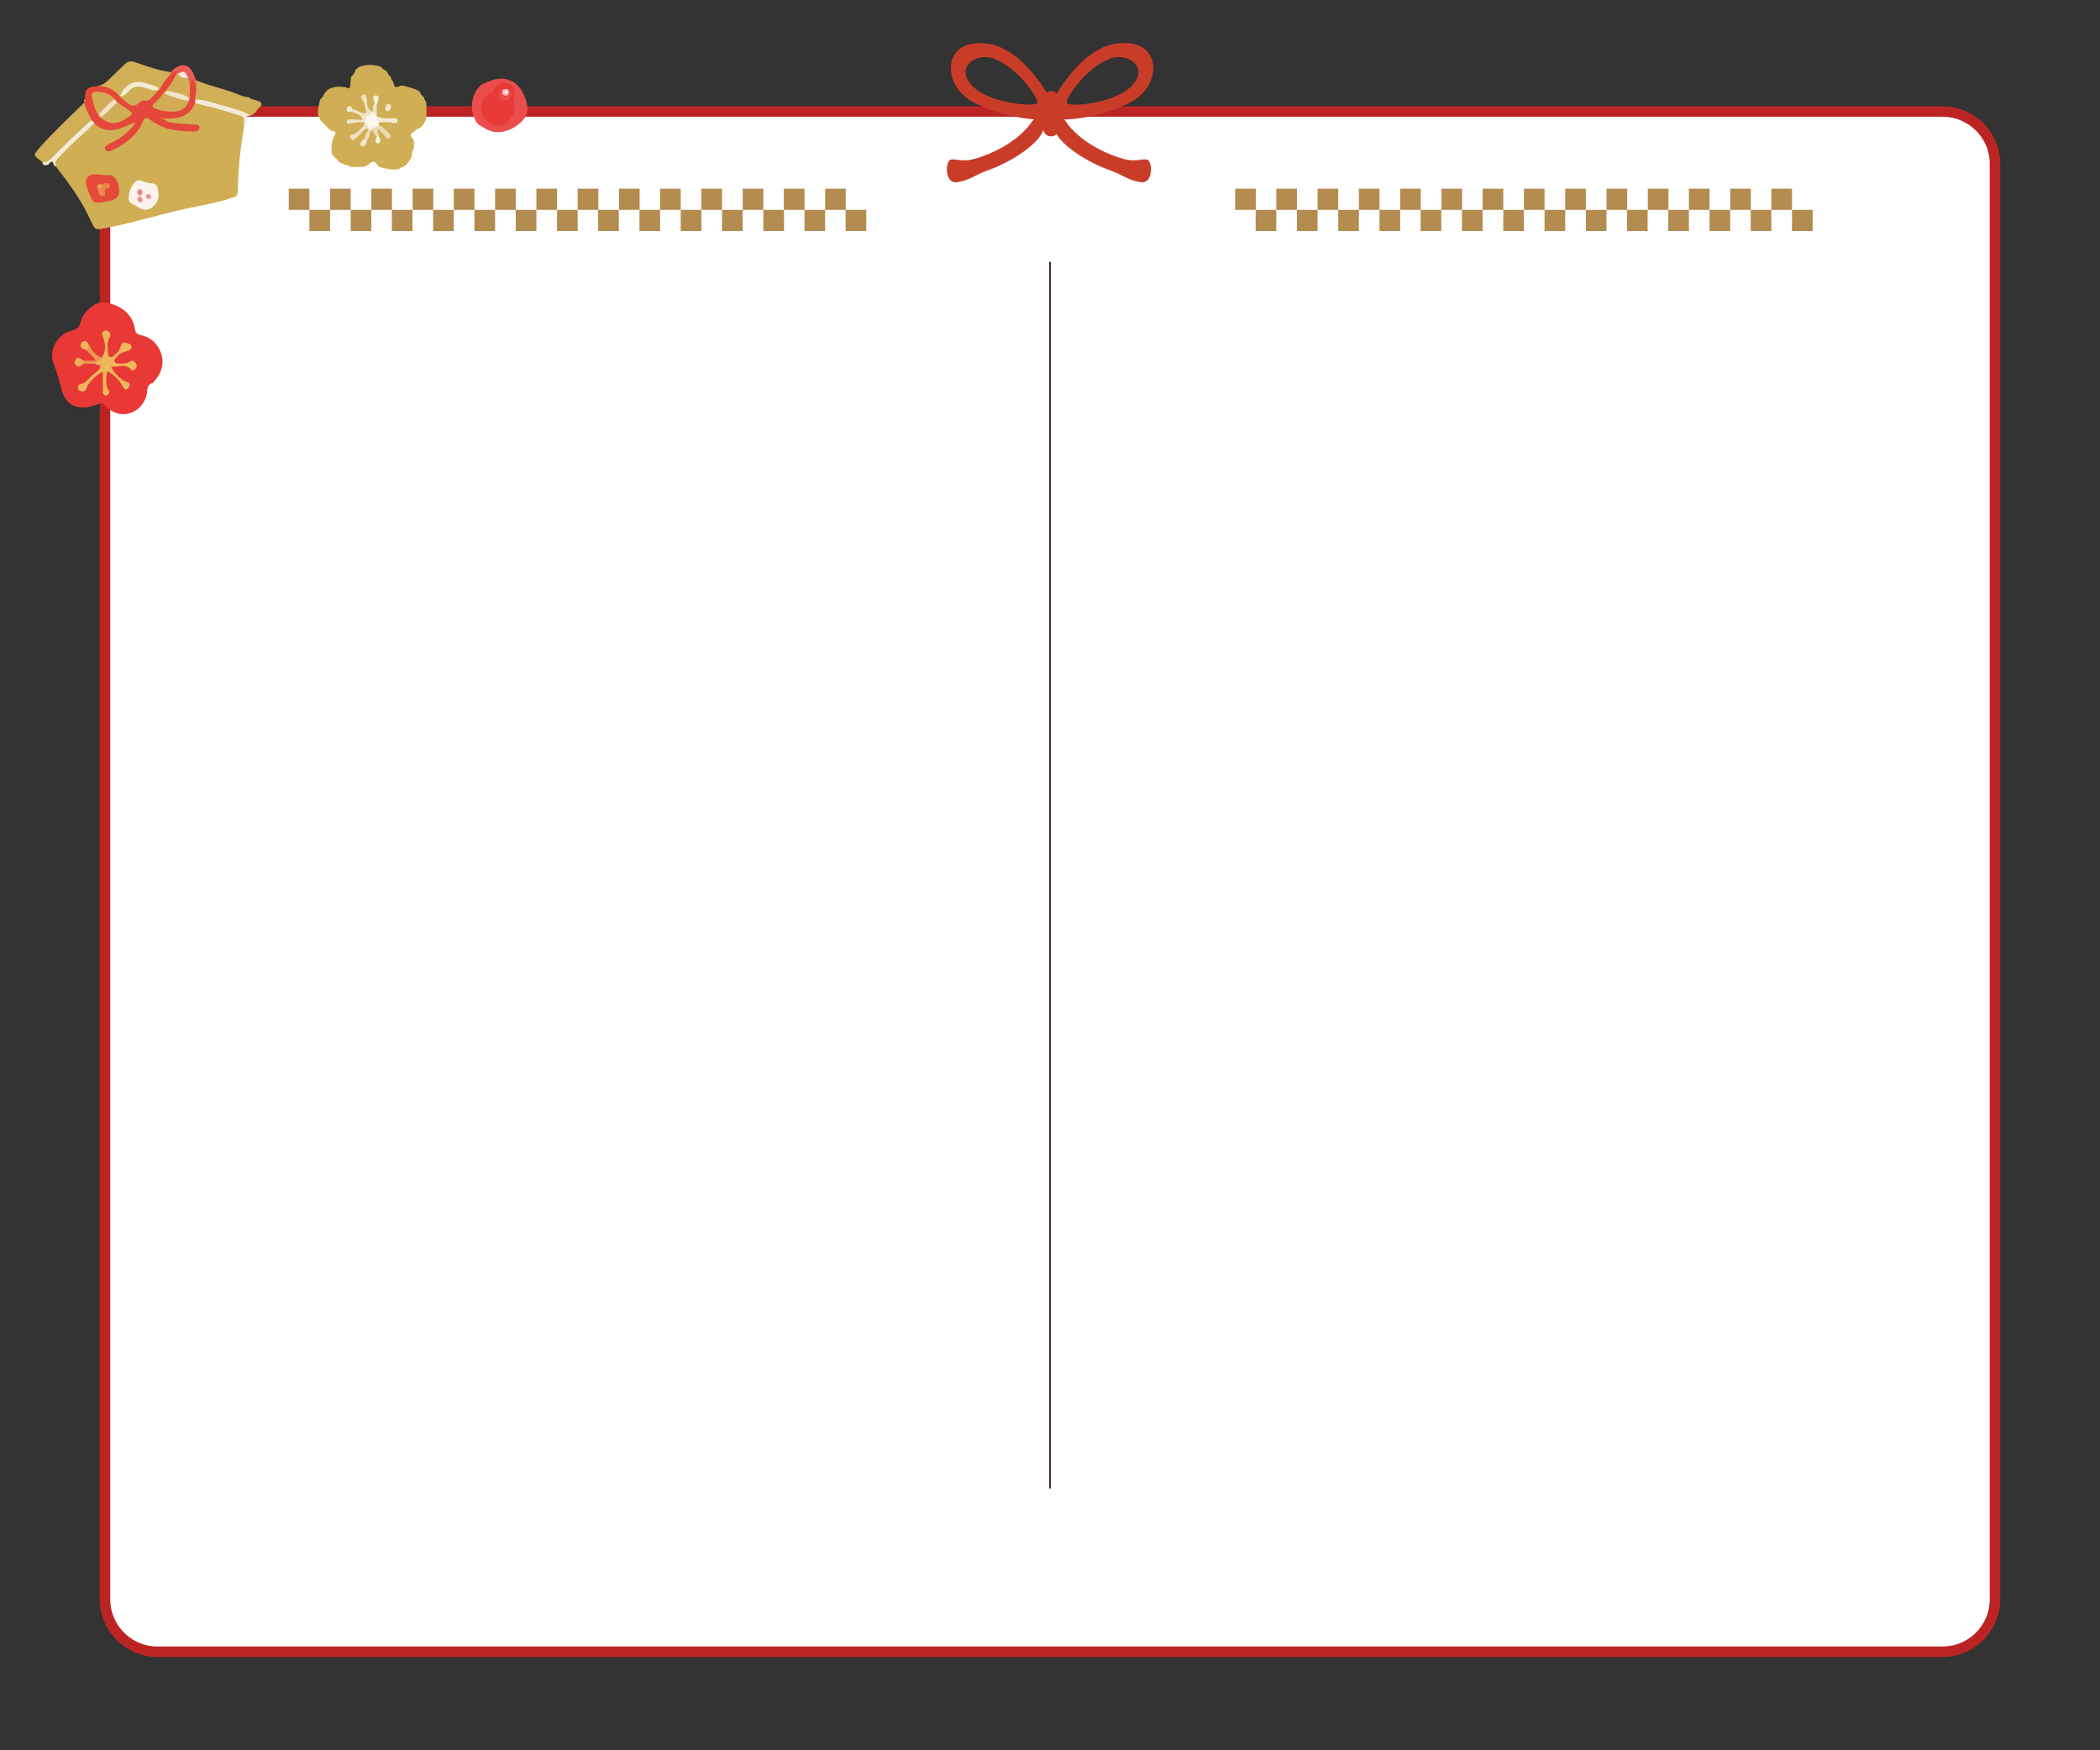 <?xml version="1.0" encoding="utf-8"?>
<!-- Generator: Adobe Illustrator 21.1.0, SVG Export Plug-In . SVG Version: 6.00 Build 0)  -->
<svg version="1.1" id="圖層_1" xmlns="http://www.w3.org/2000/svg" xmlns:xlink="http://www.w3.org/1999/xlink" x="0px" y="0px"
	 viewBox="0 0 1200 1000" style="enable-background:new 0 0 1200 1000;" xml:space="preserve">
<rect x="0" y="0" width="1200" height="1000" fill="#333333" stroke="none"/>
<style type="text/css">
	.st0{fill:#FFFFFF;stroke:#BC2424;stroke-width:6;stroke-linecap:round;stroke-linejoin:round;stroke-miterlimit:10;}
	.st1{fill:#D0AE55;}
	.st2{fill:#FAF7EF;}
	.st3{fill:#EEE3C3;}
	.st4{fill:#EBDCB6;}
	.st5{fill:#F3EAD2;}
	.st6{fill:#EEE2C2;}
	.st7{fill:#F0E5C8;}
	.st8{fill:#F4ECD7;}
	.st9{fill:#F1E8CE;}
	.st10{fill:#F2E8D0;}
	.st11{fill:#F6EFDD;}
	.st12{fill:#F8F4E6;}
	.st13{fill:#EA4D4B;}
	.st14{fill:#E83A37;}
	.st15{fill:#F7B9B8;}
	.st16{fill:#FEF7F7;}
	.st17{fill:#D0AE54;}
	.st18{fill:#D1AF57;}
	.st19{fill:#F3EAD4;}
	.st20{fill:#F4EBD6;}
	.st21{fill:#FDFDFD;}
	.st22{fill:#E5473A;}
	.st23{fill:#D1AF56;}
	.st24{fill:#EB5C57;}
	.st25{fill:#E5493A;}
	.st26{fill:#FBF4ED;}
	.st27{fill:#D1AC55;}
	.st28{fill:#D1AE56;}
	.st29{fill:#D1AD55;}
	.st30{fill:#D2AD57;}
	.st31{fill:#D2AB56;}
	.st32{fill:#F1E3CB;}
	.st33{fill:#F0E1C7;}
	.st34{fill:#F7E4D9;}
	.st35{fill:#EA854C;}
	.st36{fill:#EDA957;}
	.st37{fill:#F08280;}
	.st38{fill:#F29693;}
	.st39{fill:#F18D8B;}
	.st40{fill:#E83936;}
	.st41{fill:#EEB65A;}
	.st42{fill:#EEB55A;}
	.st43{fill:#EC9751;}
	.st44{fill:#EEAD58;}
	.st45{fill:#EEB45A;}
	.st46{fill:#EEB85B;}
	.st47{fill:#EEBC5C;}
	.st48{fill:none;stroke:#422B2B;stroke-linecap:round;stroke-linejoin:round;stroke-miterlimit:10;}
	.st49{fill:#C83C28;}
	.st50{fill:#B48C50;}
</style>
<path class="st0" d="M1110,943.7H90c-16.6,0-30-13.4-30-30v-820c0-16.6,13.4-30,30-30h1020c16.6,0,30,13.4,30,30v820
	C1140,930.3,1126.6,943.7,1110,943.7z"/>
<g>
	<path class="st1" d="M203.8,39.3c0.4-0.3,0.9-0.7,1.3-1c4.2-1.8,8.4-1.4,12.6-0.2c0.8,1.2,2,2,3.3,2.6c0.5,1.3,1.3,2.5,2.4,3.4
		c0.1,0.9,0.4,1.8,1.2,2.3c0.9,3.9,0.9,3.9,5.1,2.4c3.5,0.9,7.1,1.6,10.2,3.6c0.5,1.4,1.3,2.5,2.5,3.3c0.1,0.9,0.3,1.8,1.1,2.4
		c0.3,3.4,0.3,6.9-0.1,10.3c-0.4,0.8-0.8,1.5-1.2,2.3c-0.3,0.4-0.7,0.9-1,1.3c-0.4,0.4-0.8,0.8-1.2,1.1c-1.4,0.4-2.6,1.2-3.5,2.3
		c-4,1.7-0.3,3.4,0,5.1c0,1.5,0,2.9,0,4.4c-1.1,1.3-1.1,3-1.3,4.6c-0.4,0.8-0.8,1.5-1.2,2.3c-0.3,0.4-0.7,0.9-1,1.3
		c-0.4,0.4-0.8,0.8-1.2,1.2c-0.4,0.3-0.8,0.7-1.3,1c-0.9,0.2-1.7,0.5-2.3,1.2c-3.9,0.9-7.7-0.1-11.4-1.1c-1.6-0.9-2-4.4-5.1-2.4
		c-0.4,0.4-0.8,0.7-1.2,1.1c-0.8,0.4-1.5,0.8-2.3,1.2c-2.6,0-5.3,0.1-7.9,0.1c-0.9-1.1-2.2-1.1-3.5-1.2c-0.6-0.8-1.5-1-2.4-1.1
		c-1.5-1.6-3.1-3.1-4.6-4.7c-0.7-3.6-0.5-7.1,1.1-10.5c2.4-3.3-0.9-2.8-2.3-3.6c-1.9-2-3.9-3.9-5.8-5.9c-0.1-0.9-0.3-1.8-1-2.5
		c-0.5-3.1,0.5-6.1,1.1-9.1c1.2-0.9,2-2,2.4-3.4c0.4-0.4,0.7-0.8,1.1-1.2c0.4-0.4,0.8-0.7,1.2-1.1c3.2-1.9,6.7-1.7,10.2-1.2
		c1.2,1,2.1,0.7,2.3-0.9c0.2-1.7,0.3-3.4,0.5-5.1c1.1-0.9,1.9-2.1,2.4-3.5C203,40.1,203.4,39.7,203.8,39.3z"/>
	<path class="st2" d="M210.6,74.5c0-0.3,0-0.6-0.1-0.9c-1.3-0.9-1.4-2.5-2.3-3.7l0,0c-0.2-0.2-0.3-0.4-0.5-0.6
		c0-0.2,0.1-0.5,0.1-0.7c0.4-0.9,0.5-1.9,1.3-2.7c0.9-1.3,2.7-1.1,3.8-2l0,0c2.3-0.7,1.3,1.9,2.4,2.4l0,0c0.6,1.2,2,2,1.3,3.6
		l0.1,0.1c-0.4,0.2-0.5,0.4-0.5,0.6c0.1,0.3,0.2,0.4,0.3,0.4c0.1,0.4,0.2,0.8,0.3,1.1c-1.5,1.2-3.2,1.9-5,2.4l0,0
		C211.4,74.9,211,74.9,210.6,74.5z"/>
	<path class="st3" d="M213,63.8c-0.7,1.5-2.3,1.6-3.4,2.4c-0.8,0.6-0.6,1.7-1.2,2.4l0,0c-0.5,0.5-1,0.5-1.4-0.2
		c-0.8-3.7-4.1-3.8-6.8-4.6c-0.2-1.1,0.2-1.7,1.4-1.3c2.6,0,4.4,2.6,7.5,2.1c-0.1-2.7-0.4-5.2-2-7.4c-0.7-1-1.3-2-0.1-3
		c0.3-0.2,0.8-0.5,1-0.4c1.3,0.4,1.4,1.6,1.6,2.8C209.9,59.4,209.5,62.6,213,63.8z"/>
	<path class="st4" d="M211.8,74.4c1.3-1.6,3-2.2,5-2.4c2.7,0.5,4,2.9,5.9,4.5c0.6,0.5,0.8,1.4,0.1,2.1c-0.9,0.9-1.9,0.6-2.5-0.3
		c-1.2-1.7-2.4-3.4-4.3-4.5c-0.9,1.7,0.8,2.8,0.5,4.1c-0.4,0.7-0.9,0.7-1.3,0C213.8,77.1,213.8,74.8,211.8,74.4z"/>
	<path class="st5" d="M216.7,69.9c-0.6-1.2-1.4-2.2-1.3-3.6c3,1.8,6.4,1.3,9.6,1.2c1.3-0.1,2.4,0.3,2.1,1.9
		c-0.3,1.2-1.2,1.2-2.3,0.9C222.1,69.4,219.4,69.9,216.7,69.9z"/>
	<path class="st6" d="M208.2,69.8c1.5,0.8,1.9,2.3,2.3,3.7c-2.6-0.2-3.5,2.2-5.1,3.5c-0.9,0.7-1.6,1.7-2.5,2.4
		c-0.8,0.7-1.8,0.9-2.5-0.2c-0.6-1-0.3-2.1,0.8-2.3c2.8-0.5,4.2-2.8,6-4.4C208.1,71.8,208.2,70.8,208.2,69.8z"/>
	<path class="st7" d="M206.9,68.5c0.5,0.1,1,0.1,1.4,0.2c0,0.4-0.1,0.8-0.1,1.2c-2.9,0-5.7-0.1-8.5,0.9c-0.7,0.3-1.6-0.2-1.6-1.1
		c0-0.8,0.5-1.5,1.4-1.5C202,68.2,204.4,68.3,206.9,68.5z"/>
	<path class="st8" d="M214.1,59c-0.3-0.9-0.7-1.8-0.9-2.7c-0.1-1.1,0.6-1.9,1.7-1.8c1.1,0,1.7,0.9,1.5,2c-0.3,1.3-0.8,2.5-1.2,3.8
		C214.2,60.5,213.6,60.3,214.1,59z"/>
	<path class="st9" d="M223.4,61.3c-0.2,1.2-0.8,2.2-2.2,2.2c-1.1,0-1.1-0.9-1-1.7c0.2-1.2,0.5-2.4,2.1-2.3
		C223.3,59.5,223.4,60.4,223.4,61.3z"/>
	<path class="st3" d="M214.1,59c0.4,0.4,0.8,0.8,1.1,1.2c0.1,2,0.1,4,0.2,5.9c-0.8-0.8-1.6-1.6-2.4-2.4
		C213,62.2,212.8,60.4,214.1,59z"/>
	<path class="st4" d="M210.6,74.5c0.4,0,0.8,0,1.2,0c-0.3,2.2-0.9,4.3-2.2,6c-0.8-0.1-0.9-0.8-1.2-1.3
		C208.6,77.4,209.1,75.7,210.6,74.5z"/>
	<path class="st10" d="M208.4,79.2c0.4,0.4,0.8,0.9,1.2,1.3c-0.1,0.6-0.2,1.2-0.4,1.6c-0.5,1-1.3,2.2-2.5,1.4c-1.1-0.7-0.9-2,0-2.9
		C207.2,80.1,207.8,79.7,208.4,79.2z"/>
	<path class="st11" d="M201.4,62.6c-0.5,0.4-0.9,0.9-1.4,1.3c-1.1,0.1-2-0.3-1.9-1.6c0-0.8,0.6-1.5,1.4-1.6
		C200.8,60.7,201.2,61.6,201.4,62.6z"/>
	<path class="st12" d="M215.2,78c0.4,0,0.9,0,1.3,0c0.2,0.5,0.6,1,0.7,1.5c0.4,1.3,0,2.4-1.5,2.4c-1.2-0.1-1.2-1.2-0.9-2.2
		C215.1,79.1,215.1,78.6,215.2,78z"/>
	<path class="st4" d="M216.5,70.9c-0.8-0.5-0.8-0.8,0.2-1C216.7,70.3,216.7,70.6,216.5,70.9z"/>
	<path class="st7" d="M208.3,68.6c0-1,0.2-1.9,1.2-2.4C209.5,67.2,209.2,68.1,208.3,68.6z"/>
</g>
<g>
	<path class="st13" d="M273.2,71c-0.1-0.5-0.4-0.8-0.9-0.9c-1.6-3.3-2.9-6.6-2.6-10.4c0.3-4.4,2-8.1,5.2-11.2
		c1.7-0.8,3.4-1.7,5.2-2.3c8.2-3.2,15.6-0.2,19.2,7.8c3.3,7.2,2.8,12.1-2.1,16.3c-4.4,3.9-12.6,7.6-19.8,3.2
		C276,72.7,274.6,71.9,273.2,71z"/>
	<path class="st14" d="M274.8,62.2c0.6-3.2,1-7.3,5.6-9.2c1.1-0.4,1.8-1.3,2.3-2.4c1.3-2.7,4-3.7,7-3c2.9,0.7,4.7,3,4.3,6.2
		c-0.3,2.7-0.5,5.3-0.1,8.1c0.5,3.5-3.9,8.9-7.4,9.9C281.9,73.2,274.7,67.9,274.8,62.2z"/>
	<path class="st13" d="M290.6,51.1c2.1,1,2.2,2.6,1.3,4.3c-0.9,1.5-2.4,2-4.1,1.8c-1.1-0.1-2-0.7-2.2-1.8c-0.3-1.7-0.5-3.6,1.8-4.2
		c0.7,0.4,0.5,2.3,2.1,1.4c0.2-0.3,0.3-0.5,0.5-0.8C290.1,51.5,290.3,51.3,290.6,51.1z"/>
	<path class="st15" d="M290.6,52.8c0,1.6-1,2.1-2.3,1.7c-1.7-0.6-1.3-2-1-3.3c1.1-0.4,2.1-0.4,3.2-0.1c0,0.3-0.1,0.6-0.1,0.9
		c-0.4,0.1-0.5,0.3-0.2,0.6C290.3,52.7,290.4,52.8,290.6,52.8z"/>
	<path class="st16" d="M290.6,52.8c-0.4,0.2-0.8,0.4-1.1,0.6c-0.4,0.2-0.9,0.2-1.1-0.3c-0.3-0.7,0.1-1.1,0.8-1.1c0.4,0,0.8,0,1.3,0
		C290.6,52.2,290.7,52.5,290.6,52.8z"/>
</g>
<g>
	<path class="st17" d="M139.5,71.9c-2,12.3-3.5,24.6-3.6,37c0,2.2-0.5,3.4-2.6,3.9c-1.7,0.4-3.4,1.2-5.1,1.6
		c-5.3,1.3-10.5,2.6-15.8,3.6c-17.1,3.2-33.6,8.7-50.6,12c-7.7,1.5-7.1,2.2-10.6-5.3c-5-10.8-12-20.2-19.2-29.5
		c-1.5-1.9-1.1-3.8,0.3-5.3c6.7-7.2,13.3-14.4,21.5-19.9c6.9,4,13.7,3.3,20.4-0.3c1.1-0.6,2.5-1.4,3.5,0.1c0.7,1.1-0.2,2.2-0.9,3.1
		c-2.8,3.5-6.3,6.2-10.1,8.4c-1.4,0.8-3.1,1.2-3.8,3c6.2-2.1,11.5-5.6,15.3-11.2c4.9-7.3,4.9-7.3,12.8-3.1c6.4,3.4,13.3,4,20.4,3.1
		c-3.2-1.5-6.8-0.8-10.1-1.5c-2.8-0.6-6-0.3-7.9-3.2c-0.1-0.5,0.1-0.9,0.5-1.3c0.7-0.5,1.5-0.7,2.3-0.7c6.6,0.2,11.5-2.8,15.2-8.1
		c6.4-0.2,12.3,2.5,18.4,4c1.7,0.4,3.4,1.1,5.1,1.6C140.1,65.6,140.4,66.2,139.5,71.9z"/>
	<path class="st18" d="M111.9,45.8c7.5,3.2,15.5,4.8,23.1,7.7c2.3,0.9,4.5,2,7,2c1.6,1.5,3.9,1.4,5.8,2.3c1.7,0.7,2.4,1.9,0.8,3.2
		c-1.9,1.5-2.6,4.1-5.1,4.9c-10.9-2.4-21.4-6.3-32.3-8.9c-1.1-2.4,0-4.8-0.2-7.2C111.1,48.5,110.8,47,111.9,45.8z"/>
	<path class="st19" d="M53.9,70.4c-6.5,6.4-13.5,12.2-19.7,18.9c-1.6,1.7-3.4,3.2-2.3,5.9c-0.9-0.3-1.3-1-1.4-1.8
		c-0.4-1.6-1.2-1-2.1-0.4c-0.3,0.4-0.5,0.7-0.8,1.1c-0.6,0.1-1.2,0.3-1.9,0.4c-0.4-0.2-0.8-0.5-1.2-0.7c0,0-0.1,0-0.1,0
		c-0.1-0.3-0.1-0.6-0.1-1c8.4-6.8,15.4-15,23.7-21.9c1.4-1.1,2.5-2.7,4.5-2.8C53.7,68.4,54.3,69.1,53.9,70.4z"/>
	<path class="st20" d="M111.5,56.9c4.6-0.3,8.9,1.5,13.2,2.7c6.3,1.8,12.9,3.1,18.7,6.4c-1.3,0.3-3.3-0.2-2.7,2.5
		c0.2,1.2-0.1,2.5-1.2,3.5c-0.1-0.3-0.2-0.6-0.2-1c0.5-4.9-0.3-4.3-4.2-5.6c-7.8-2.6-15.7-4.5-23.6-6.5
		C110.9,58.2,110.8,57.5,111.5,56.9z"/>
	<path class="st21" d="M27.6,94.1c0.3-0.4,0.5-0.7,0.8-1.1C28.2,93.3,27.9,93.7,27.6,94.1z"/>
	<path class="st21" d="M24.6,93.8c0.4,0.2,0.8,0.5,1.2,0.7C25.4,94.3,25,94,24.6,93.8z"/>
	<path class="st22" d="M111.5,56.9c0,0.7,0,1.3,0,2c-2.7,6.6-8.1,8.8-14.8,8.8c-1.1,0-2.3-0.2-3.4,0.2l0-0.1c2.1,2.3,5,2.3,7.7,2.6
		c3.2,0.4,6.5,0.5,9.8,0.7c1.5,0.1,3.3-0.2,3.2,1.9c-0.1,1.8-1.9,2.2-3.4,2.1c-5.5-0.1-11.1-0.3-16.4-2.1c-3.1-1.1-5.9-2.8-8.6-4.7
		c-1.8-1.3-3-1.4-4,1.1c-3.3,8.3-10.2,12.9-17.8,16.6c-0.6,0.3-1.2,0.5-1.8,0.5c-0.8,0-1.6-0.4-1.9-1.3c-0.4-0.9-0.1-1.6,0.7-2.1
		c1.1-0.7,2.3-1.3,3.4-1.8c4.7-2.2,8.5-5.5,11.9-9.2c0.5-0.6,1.1-1.2,0.8-2.2c-7.6,3.3-15.2,7.9-23,0.6c-0.3-0.8-0.8-1.4-1.6-1.8
		c-3.4-2.5-5.3-5.6-4.1-10l0-0.1c0.3-0.6,0.1-1.3,0.3-1.9c0.1-6,0.9-6.8,7-7.5c5.8-1.8,10.1,0.7,13.6,5.1c1.3,1,2.6,2,3.8,3
		c1.9,1.6,3.6,1.9,6.2,0.6c3.9-2,8.1-3.2,10.8-7c1.7-3.1,3.9-5.7,6.2-8.4c0.3-0.3,0.7-0.5,1.1-0.7c0.4-0.2,0.7-0.5,1.1-0.7
		c1.2-0.5,2.7-3.5,3.6,0.4c-0.1,0.4-0.2,0.9-0.3,1.3c-0.1,0.4-0.3,0.8-0.5,1.3c-1.6,3.5-3.8,6.6-6.3,9.4c-1.1,1.4-2,2.9-3.2,4.3
		c-2.9,3.3-2.7,3.5,1.7,4.4c7.5,1.5,10.5,0.5,13.8-4.8c0.1-0.5,0.2-0.9,0.3-1.4c0.2-2.7-0.2-5.4,0.4-8.1c0.4-1.3,0.7-3.4,2.4-2.8
		c2.2,0.7,1.7,3,1.7,4.8C112.6,52.2,111.6,54.5,111.5,56.9z"/>
	<path class="st23" d="M97,42.8c-2.2,2.7-4.4,5.4-6.1,8.5c-0.2,0-0.4-0.1-0.7-0.1c-0.8-0.2-1.6-0.4-2.3-0.8
		c-7.6-4-13.9-2.6-18.8,4.4c-0.2,0.1-0.4,0.2-0.6,0.4c-3.4-4.2-7.7-6.2-13.1-6c2.9-0.3,5.1-2,7.1-4c2.9-2.9,5.9-5.7,8.8-8.5
		c1.8-1.7,3.5-2.1,6.1-1.1c6.6,2.3,13.2,4.7,20.2,5.6c0.1,0.2,0.2,0.4,0.3,0.6l-0.1,0.1C97.5,42.1,97.3,42.5,97,42.8z"/>
	<path class="st23" d="M48.2,58.6c0.5,3.7,2.7,6.7,4.1,10c-7.7,6.9-15.4,13.9-22.5,21.5c-1.5,1.6-3.2,2.7-5.5,2.8
		c-0.2-0.2-0.4-0.5-0.6-0.7c-4.9-3.6-4.8-3.5-0.9-8C30.8,75.1,39.7,67,48.2,58.6z"/>
	<path class="st24" d="M97.9,41.7c-0.1-0.2-0.2-0.4-0.3-0.6c6.4-6.5,11.6-4.8,14.3,4.7c0,1.3,0.9,2.7-0.2,4
		c-0.6-1.4-0.4-3.2-1.6-4.3c-1.7,0.6-0.7,2.2-1.7,2.9c-1.3-0.5-1.6-1.7-1.9-2.8c-0.4-2.5-1.7-3.7-4.4-3.2c-0.4,0-0.9-0.1-1.2-0.4
		c0.1-1.1,0.4-2.5-1.4-1.1C99,41.2,98.4,41.4,97.9,41.7z"/>
	<path class="st23" d="M48.5,56.6c0.4,0.7,0.3,1.3-0.3,1.9C48,57.8,47.9,57.1,48.5,56.6z"/>
	<path class="st25" d="M59.6,115.4c-0.1,0-1.4,0.3-2.7,0.4c-3.2,0.1-4.2-0.8-5.3-3.8c-0.7-1.8-1.5-3.6-2.1-5.4
		c-1.3-4.4,0.6-7.1,5.2-7c2.7,0.1,5.5,0.7,8.2,0.5c0.3,0,0.6,0.1,0.9,0.2c2.5,0.9,4.5,5.2,4.3,9.2c-0.1,2.6-1.5,4.2-4.5,5.1
		C62.7,114.8,61.7,114.9,59.6,115.4z"/>
	<path class="st26" d="M90.2,108.3c1,4.1,0.2,7.7-3.5,10.3c-2.1,1.5-4.2,1.6-6.5,0.5c-0.6-0.3-1.2-0.6-1.7-1c-1.8-1.4-5-1.8-5-4.2
		c0-3.3,0.9-6.8,3.3-9.5c1.2-1.4,2.7-1.8,4.4-1c1.8,0.8,3.7,1.2,5.7,1.4C89,105,90.2,106.1,90.2,108.3z"/>
	<path class="st27" d="M108,57.5c-1.4,4.5-4.7,6.2-9.2,6.3c-3.4,0.1-6.7-0.5-10-1.7c-2.1-0.8-2.2-2-0.6-3.1c2.4-1.8,3.9-4.3,5.8-6.5
		c0.2,0,0.4,0.1,0.7,0.1C99,54.6,103.9,55.1,108,57.5z"/>
	<path class="st28" d="M90.9,51.3c-1.6,1.6-3.1,3.3-4.7,4.9c-0.8,0.8-1.7,1.6-3,1.3c-1.6-0.4-2.8,0.5-4,1.5c-2.2,1.8-3.8,1.8-6.2,0
		c-1.5-1.2-3-2.5-4.5-3.8l0.1-0.2c1.2-1.4,2.8-2.2,4-3.5c3-3.3,6.6-3.8,10.6-2.4c2.4,0.8,5,1.4,7.4,2.1L90.9,51.3z"/>
	<path class="st29" d="M67.1,58.4c2.2,1.6,4.5,3.1,6.7,4.7c2.1,1.5,2.2,2,0,3.5c-6.3,4.3-10.4,5.6-16.9,0.1c0.1-0.2,0.2-0.4,0.3-0.6
		C60.8,64,62.5,59.3,67.1,58.4z"/>
	<path class="st30" d="M107.6,44.7c0.3,1.2,0.6,2.5,0.9,3.7c0,2.7-0.1,5.3-0.1,8c-4.8-0.9-9.3-2.9-14.1-3.8l-0.2-0.1
		c2.4-2.8,4.7-5.8,6.2-9.2c0.2-0.4,0.5-0.8,0.7-1.2l0,0c0.3,0,0.5,0,0.8,0C103.8,42.7,105.8,43.4,107.6,44.7z"/>
	<path class="st31" d="M56.9,66.7c-2.4-3.3-3.7-7.1-4.3-11.2c-0.3-1.9,0.3-3.1,2.6-3.1c4.1,0,7.6,1.2,10.5,4.2
		c-2.3,3.8-6.1,6.3-8.7,9.9L56.9,66.7z"/>
	<path class="st32" d="M94.2,52.6c0.8-0.2,1.6-0.7,2.3-0.6c4,1.2,8.5,1.3,11.8,4.4c-0.1,0.4-0.2,0.7-0.3,1.1
		c-4.5-0.2-8.5-2.1-12.7-3.4C94.6,53.9,94.4,53.3,94.2,52.6z"/>
	<path class="st33" d="M57,66.6c-0.2-0.8-0.4-1.6,0.2-2.3c2.8-2.6,5-5.8,8.4-7.6c0.5,0.6,1,1.2,1.4,1.7c-1.9,1.9-3.8,3.8-5.7,5.6
		C60.1,65.2,59,66.6,57,66.6z"/>
	<path class="st17" d="M93.4,67.8c-0.4,0-0.9,0-1.3-0.1C92.6,66.7,93,67.5,93.4,67.8L93.4,67.8z"/>
	<path class="st24" d="M100.9,42c-0.2,0.4-0.5,0.8-0.7,1.2C100.5,42.9,100.7,42.5,100.9,42z"/>
	<path class="st24" d="M97,42.8c0.3-0.4,0.6-0.7,0.9-1.1C97.7,42.3,97.5,42.6,97,42.8z"/>
	<path class="st20" d="M90.7,51.1c-1.4,0.7-2.8,0.7-4.2,0.2c-1.5-0.6-3.1-0.9-4.7-1.4c-3-0.9-5.6-0.5-7.9,1.9
		c-1.4,1.4-2.8,3.3-5.3,3.1c2.2-6,7.9-9.3,13.5-7.7c2.2,0.6,4.4,1.4,6.6,2C89.7,49.6,90.5,50,90.7,51.1z"/>
	<path class="st34" d="M107.6,44.7c-2.3-0.2-4.7,0-5.8-2.7C105.3,40.3,105.9,40.6,107.6,44.7z"/>
	<path class="st35" d="M58.4,105.5c0.7-0.3,1.5-0.8,2.2-0.9c1-0.1,2,0.4,2.2,1.5c0.2,0.9-0.5,1.5-1.3,1.7c-1.2,0.3-2.1,0.6-1.5,2.3
		c0.3,1-0.3,2-1.5,2c-1.1,0.1-1.8-0.7-2.1-1.7c-0.3-1.1-0.5-2.2-0.8-3.3C56.4,106.3,57.5,106.2,58.4,105.5z"/>
	<path class="st36" d="M58.4,105.5c0.3,2.6-1.3,2-2.7,1.7c-0.1-0.3-0.1-0.7-0.2-1C56.3,105.3,57.2,105.2,58.4,105.5L58.4,105.5z"/>
	<path class="st35" d="M58.3,105.5c-1,0.2-1.9,0.5-2.9,0.7C56.1,104.7,57.1,104.5,58.3,105.5z"/>
	<path class="st37" d="M79.9,112c-0.9-1.1-2.4-2-0.8-3.6c0.5-0.5,1.3-0.4,1.7,0.1C82.1,110.1,81.1,111.1,79.9,112L79.9,112z"/>
	<path class="st38" d="M84.7,110.9c0.9,0,1.6,0.4,1.7,1.3c0,1-0.6,1.5-1.5,1.5c-0.8-0.1-1.6-0.6-1.5-1.6
		C83.4,111.4,83.9,110.9,84.7,110.9z"/>
	<path class="st39" d="M79.8,112c0.1,0.1,0.2,0.2,0.3,0.3c1,0.9,2.1,1.7,0.8,3.1c-0.5,0.5-1.3,0.2-1.7-0.2
		C77.9,113.8,78.8,112.9,79.8,112C79.9,112,79.8,112,79.8,112z"/>
</g>
<g>
	<path class="st40" d="M87.4,218.8c-2.3,0.5-3.2,2.1-3.3,4.4c-0.1,2.8-1.1,5.3-2.7,7.6c-4.9,7-14.7,7.9-20.5,1.6
		c-1.9-2-3.3-2.3-5.5-1.2c-1.2,0.5-2.5,0.8-3.7,1.1c-8.6,1.9-14.2-1.3-16.5-9.7c-1.4-5.2-2.7-10.2-4.7-15.2
		c-2.9-7.3,2.6-16.7,10.4-18.5c3.1-0.7,4.5-2.1,5.2-5.1c1-4.1,4-7,7.3-9.3c2.9-2.1,6.4-2,9.6-1.1c7.4,2.2,12.8,6.6,14.1,14.6
		c0.3,2.1,1.2,3,3.1,3.4c3.6,0.8,6.8,2.4,9.1,5.4c5.2,6.5,4.6,15.2-1.3,21.1C87.9,218.1,87.7,218.5,87.4,218.8c0,0,0.2,0.1,0.2,0.1
		L87.4,218.8z"/>
	<path class="st41" d="M54.7,207.8l-0.4,0l-0.4,0c0.5-2.3,2.7-2.5,4.3-3.5c2.5-3.8,2.2-7.8,0.6-11.8c-0.6-1.4-0.8-2.5,0.6-3.4
		c1.4-0.8,2.5,0,3.3,1.1c0.6,0.8,0.5,1.6,0,2.4c-2,3-1,6.4-0.9,9.6c0,1.9,1.6,2.4,3,1.2c1.4-1.3,3.2-2.4,3.8-4.5
		c1.2-3.7,1.5-3.8,5.4-2.4c-1.6,1.2-2.5,2.4,0,3.6c-2.5,1.1-5.6,1.1-7.3,3.9c-0.5,0.8-1.7,1.4-1.3,2.5c0.5,1.3,1.8,1.2,3,1.2
		c2,0,3.9,0.1,5.8-1.2c1.4-1,2.8,0,3.6,1.3c0.7,1.1,0.3,2.2-0.6,3.1c-0.7,0.7-1.7,1.1-2.3,0.4c-2.4-3.1-5.6-2.1-8.7-1.9
		c-0.9,0.1-1.7,0.1-2.6,0.2c-2.9,3.5-4.8,3.3-6.5-0.9c-0.5-0.1-1-0.2-1.5-0.3C55.3,208.2,55,208.1,54.7,207.8z"/>
	<path class="st42" d="M57.1,208.7c2.6,3.3,3,3.4,6.5,0.9c1.1,3,5.6,7.6,8.5,8.5c1.5,0.5,2.9,0.7,1.6,2.8c-1.2-0.2-2.4-0.5-3.6,0
		c-1.8-3.8-4.7-6.6-8.7-8.8c-1.2,3.7-0.9,7.1,0.2,10.5c-0.9,0.4-1.8,0.4-2.8,0c0-3.2,0-6.5,0-10.3c-4.2,2.2-6.9,5-9,8.5
		c-0.4,0.6-0.4,1.4-0.8,2c-0.7,0.9-1.7,0.9-2.8,0.7c-1-0.2-1.5-0.9-1.6-1.8c-0.1-1.1,0.3-2.2,1.4-2.3c2.7-0.2,3.8-2.3,5.5-3.8
		c1.3-1.1,2.5-2.3,3.9-3.4C57,211.1,57.5,210.1,57.1,208.7z"/>
	<path class="st43" d="M58.2,204.3c-1.1,1.6-2.8,2.4-4.3,3.5c-2,0-4,0-6,0c-0.5-0.6-0.5-1.1,0-1.7c2.1,0,4.2,0,6.7,0
		c-1.4-2.8-3.8-3.9-5-6c-0.1-1.3-0.3-2.7,1-3.6C52.2,199.9,54.3,203,58.2,204.3z"/>
	<path class="st44" d="M47.8,206.1c0,0.6,0,1.1,0,1.7c-0.5,0.3-1,0.6-1.4,1c-1.1,0.8-2.1,1-3-0.1c-0.9-1.1-1-2.4,0-3.5
		c0.9-1.1,2-0.8,3.1,0C46.9,205.4,47.4,205.7,47.8,206.1z"/>
	<path class="st45" d="M50.5,196.5c-0.2,1.2,0.4,2.7-1,3.6c-0.4-0.2-0.8-0.4-1.2-0.5c-1.1-0.4-2.3-0.6-2.2-2.2
		c0.1-1.1,0.5-2,1.6-2.3C49.1,194.6,49.9,195.3,50.5,196.5z"/>
	<path class="st46" d="M73.9,200.1c-1.4-0.4-3.8,0.8-3.9-1c-0.2-2.1,2.1-2.5,4-2.6C75.7,197.7,75.6,198.9,73.9,200.1z"/>
	<path class="st41" d="M59,222.5c0.9-0.6,1.8-0.4,2.8,0c1,1,0.8,2-0.1,2.9c-0.5,0.6-1.3,0.7-1.9,0.4C58.5,224.9,58.4,223.8,59,222.5
		z"/>
	<path class="st47" d="M70.2,220.8c1.1-2.4,1.6-2.4,3.6,0C72.4,223.2,71.6,223.2,70.2,220.8z"/>
	<path class="st43" d="M54.7,207.8c0.3,0.2,0.6,0.4,0.9,0.6C55.1,208.5,54.9,208.2,54.7,207.8z"/>
</g>
<line class="st48" x1="600" y1="150" x2="600" y2="850"/>
<g>
	<path class="st49" d="M606.6,65c0.1,8.2-2.2,13.1-6,12.9c-3.8,0.2-6-4.7-6-12.9c-0.1-8.2,2.2-13.1,6-12.9
		C604.4,51.9,606.6,56.8,606.6,65z"/>
	<path class="st49" d="M637.8,24.9c-19.3,2.7-33.7,27.5-35.7,31.9c-2.1,4.4-2.3,11.5,4.8,11.5c7.1,0,23.4-1.6,39.4-10
		C664.5,48.9,664.5,21.1,637.8,24.9z M645.1,50.5c-10.4,8.8-34,10.7-35.5,8.4c-1.4-2.2,11.3-20.4,24.5-25.3
		C645.3,29.4,658,39.5,645.1,50.5z"/>
	<path class="st49" d="M556.1,58.4c16.1,8.3,32.4,10,39.4,10c7.1,0,6.8-7.1,4.8-11.5c-2.1-4.4-16.4-29.2-35.7-31.9
		C537.9,21.1,537.8,48.9,556.1,58.4z M568.2,33.6c13.2,4.9,25.9,23.1,24.5,25.3c-1.4,2.2-25.1,0.4-35.5-8.4
		C544.3,39.5,557,29.4,568.2,33.6z"/>
	<path class="st49" d="M596.1,74.5c3.2-9.3-2.7-10.5-6.4-5c-7.3,10.7-21.5,18.1-32.9,21.3c-6.2,1.8-9.6,0-13.2,0.3
		c-3.6,0.3-4,14.1,3.2,13c7.3-1,10.2-4.1,17.2-6.6C578.2,92.5,593.3,82.4,596.1,74.5z"/>
	<path class="st49" d="M602.7,74.5c-3.2-9.3,2.7-10.5,6.4-5c7.3,10.7,21.5,18.1,32.9,21.3c6.2,1.8,9.6,0,13.2,0.3
		c3.6,0.3,4,14.1-3.2,13c-7.3-1-10.2-4.1-17.2-6.6C620.6,92.5,605.5,82.4,602.7,74.5z"/>
</g>
<g>
	<rect x="165" y="107.8" class="st50" width="11.8" height="12.1"/>
	<rect x="176.8" y="119.9" class="st50" width="11.8" height="12.1"/>
	<rect x="188.6" y="107.8" class="st50" width="11.8" height="12.1"/>
	<rect x="200.4" y="119.9" class="st50" width="11.8" height="12.1"/>
	<rect x="212.2" y="107.8" class="st50" width="11.8" height="12.1"/>
	<rect x="223.9" y="119.9" class="st50" width="11.8" height="12.1"/>
	<rect x="235.8" y="107.8" class="st50" width="11.8" height="12.1"/>
	<rect x="247.5" y="119.9" class="st50" width="11.8" height="12.1"/>
	<rect x="259.3" y="107.8" class="st50" width="11.8" height="12.1"/>
	<rect x="271.1" y="119.9" class="st50" width="11.8" height="12.1"/>
	<rect x="282.9" y="107.8" class="st50" width="11.8" height="12.1"/>
	<rect x="294.7" y="119.9" class="st50" width="11.8" height="12.1"/>
	<rect x="306.5" y="107.8" class="st50" width="11.8" height="12.1"/>
	<rect x="318.3" y="119.9" class="st50" width="11.8" height="12.1"/>
	<rect x="330.1" y="107.8" class="st50" width="11.8" height="12.1"/>
	<rect x="341.8" y="119.9" class="st50" width="11.8" height="12.1"/>
	<rect x="353.7" y="107.8" class="st50" width="11.8" height="12.1"/>
	<rect x="365.4" y="119.9" class="st50" width="11.8" height="12.1"/>
	<rect x="377.2" y="107.8" class="st50" width="11.8" height="12.1"/>
	<rect x="389" y="119.9" class="st50" width="11.8" height="12.1"/>
	<rect x="400.8" y="107.8" class="st50" width="11.8" height="12.1"/>
	<rect x="412.6" y="119.9" class="st50" width="11.8" height="12.1"/>
	<rect x="424.4" y="107.8" class="st50" width="11.8" height="12.1"/>
	<rect x="436.2" y="119.9" class="st50" width="11.8" height="12.1"/>
	<rect x="447.9" y="107.8" class="st50" width="11.8" height="12.1"/>
	<rect x="459.7" y="119.9" class="st50" width="11.8" height="12.1"/>
	<rect x="471.5" y="107.8" class="st50" width="11.8" height="12.1"/>
	<rect x="483.2" y="119.9" class="st50" width="11.8" height="12.1"/>
</g>
<g>
	<rect x="705.8" y="107.8" class="st50" width="11.8" height="12.1"/>
	<rect x="717.5" y="119.9" class="st50" width="11.8" height="12.1"/>
	<rect x="729.3" y="107.8" class="st50" width="11.8" height="12.1"/>
	<rect x="741.1" y="119.9" class="st50" width="11.8" height="12.1"/>
	<rect x="752.9" y="107.8" class="st50" width="11.8" height="12.1"/>
	<rect x="764.7" y="119.9" class="st50" width="11.8" height="12.1"/>
	<rect x="776.5" y="107.8" class="st50" width="11.8" height="12.1"/>
	<rect x="788.3" y="119.9" class="st50" width="11.8" height="12.1"/>
	<rect x="800.1" y="107.8" class="st50" width="11.8" height="12.1"/>
	<rect x="811.8" y="119.9" class="st50" width="11.8" height="12.1"/>
	<rect x="823.7" y="107.8" class="st50" width="11.8" height="12.1"/>
	<rect x="835.4" y="119.9" class="st50" width="11.8" height="12.1"/>
	<rect x="847.2" y="107.8" class="st50" width="11.8" height="12.1"/>
	<rect x="859" y="119.9" class="st50" width="11.8" height="12.1"/>
	<rect x="870.8" y="107.8" class="st50" width="11.8" height="12.1"/>
	<rect x="882.6" y="119.9" class="st50" width="11.8" height="12.1"/>
	<rect x="894.4" y="107.8" class="st50" width="11.8" height="12.1"/>
	<rect x="906.2" y="119.9" class="st50" width="11.8" height="12.1"/>
	<rect x="918" y="107.8" class="st50" width="11.8" height="12.1"/>
	<rect x="929.7" y="119.9" class="st50" width="11.8" height="12.1"/>
	<rect x="941.6" y="107.8" class="st50" width="11.8" height="12.1"/>
	<rect x="953.3" y="119.9" class="st50" width="11.8" height="12.1"/>
	<rect x="965.1" y="107.8" class="st50" width="11.8" height="12.1"/>
	<rect x="976.9" y="119.9" class="st50" width="11.8" height="12.1"/>
	<rect x="988.7" y="107.8" class="st50" width="11.8" height="12.1"/>
	<rect x="1000.4" y="119.9" class="st50" width="11.8" height="12.1"/>
	<rect x="1012.2" y="107.8" class="st50" width="11.8" height="12.1"/>
	<rect x="1024" y="119.9" class="st50" width="11.8" height="12.1"/>
</g>
</svg>
